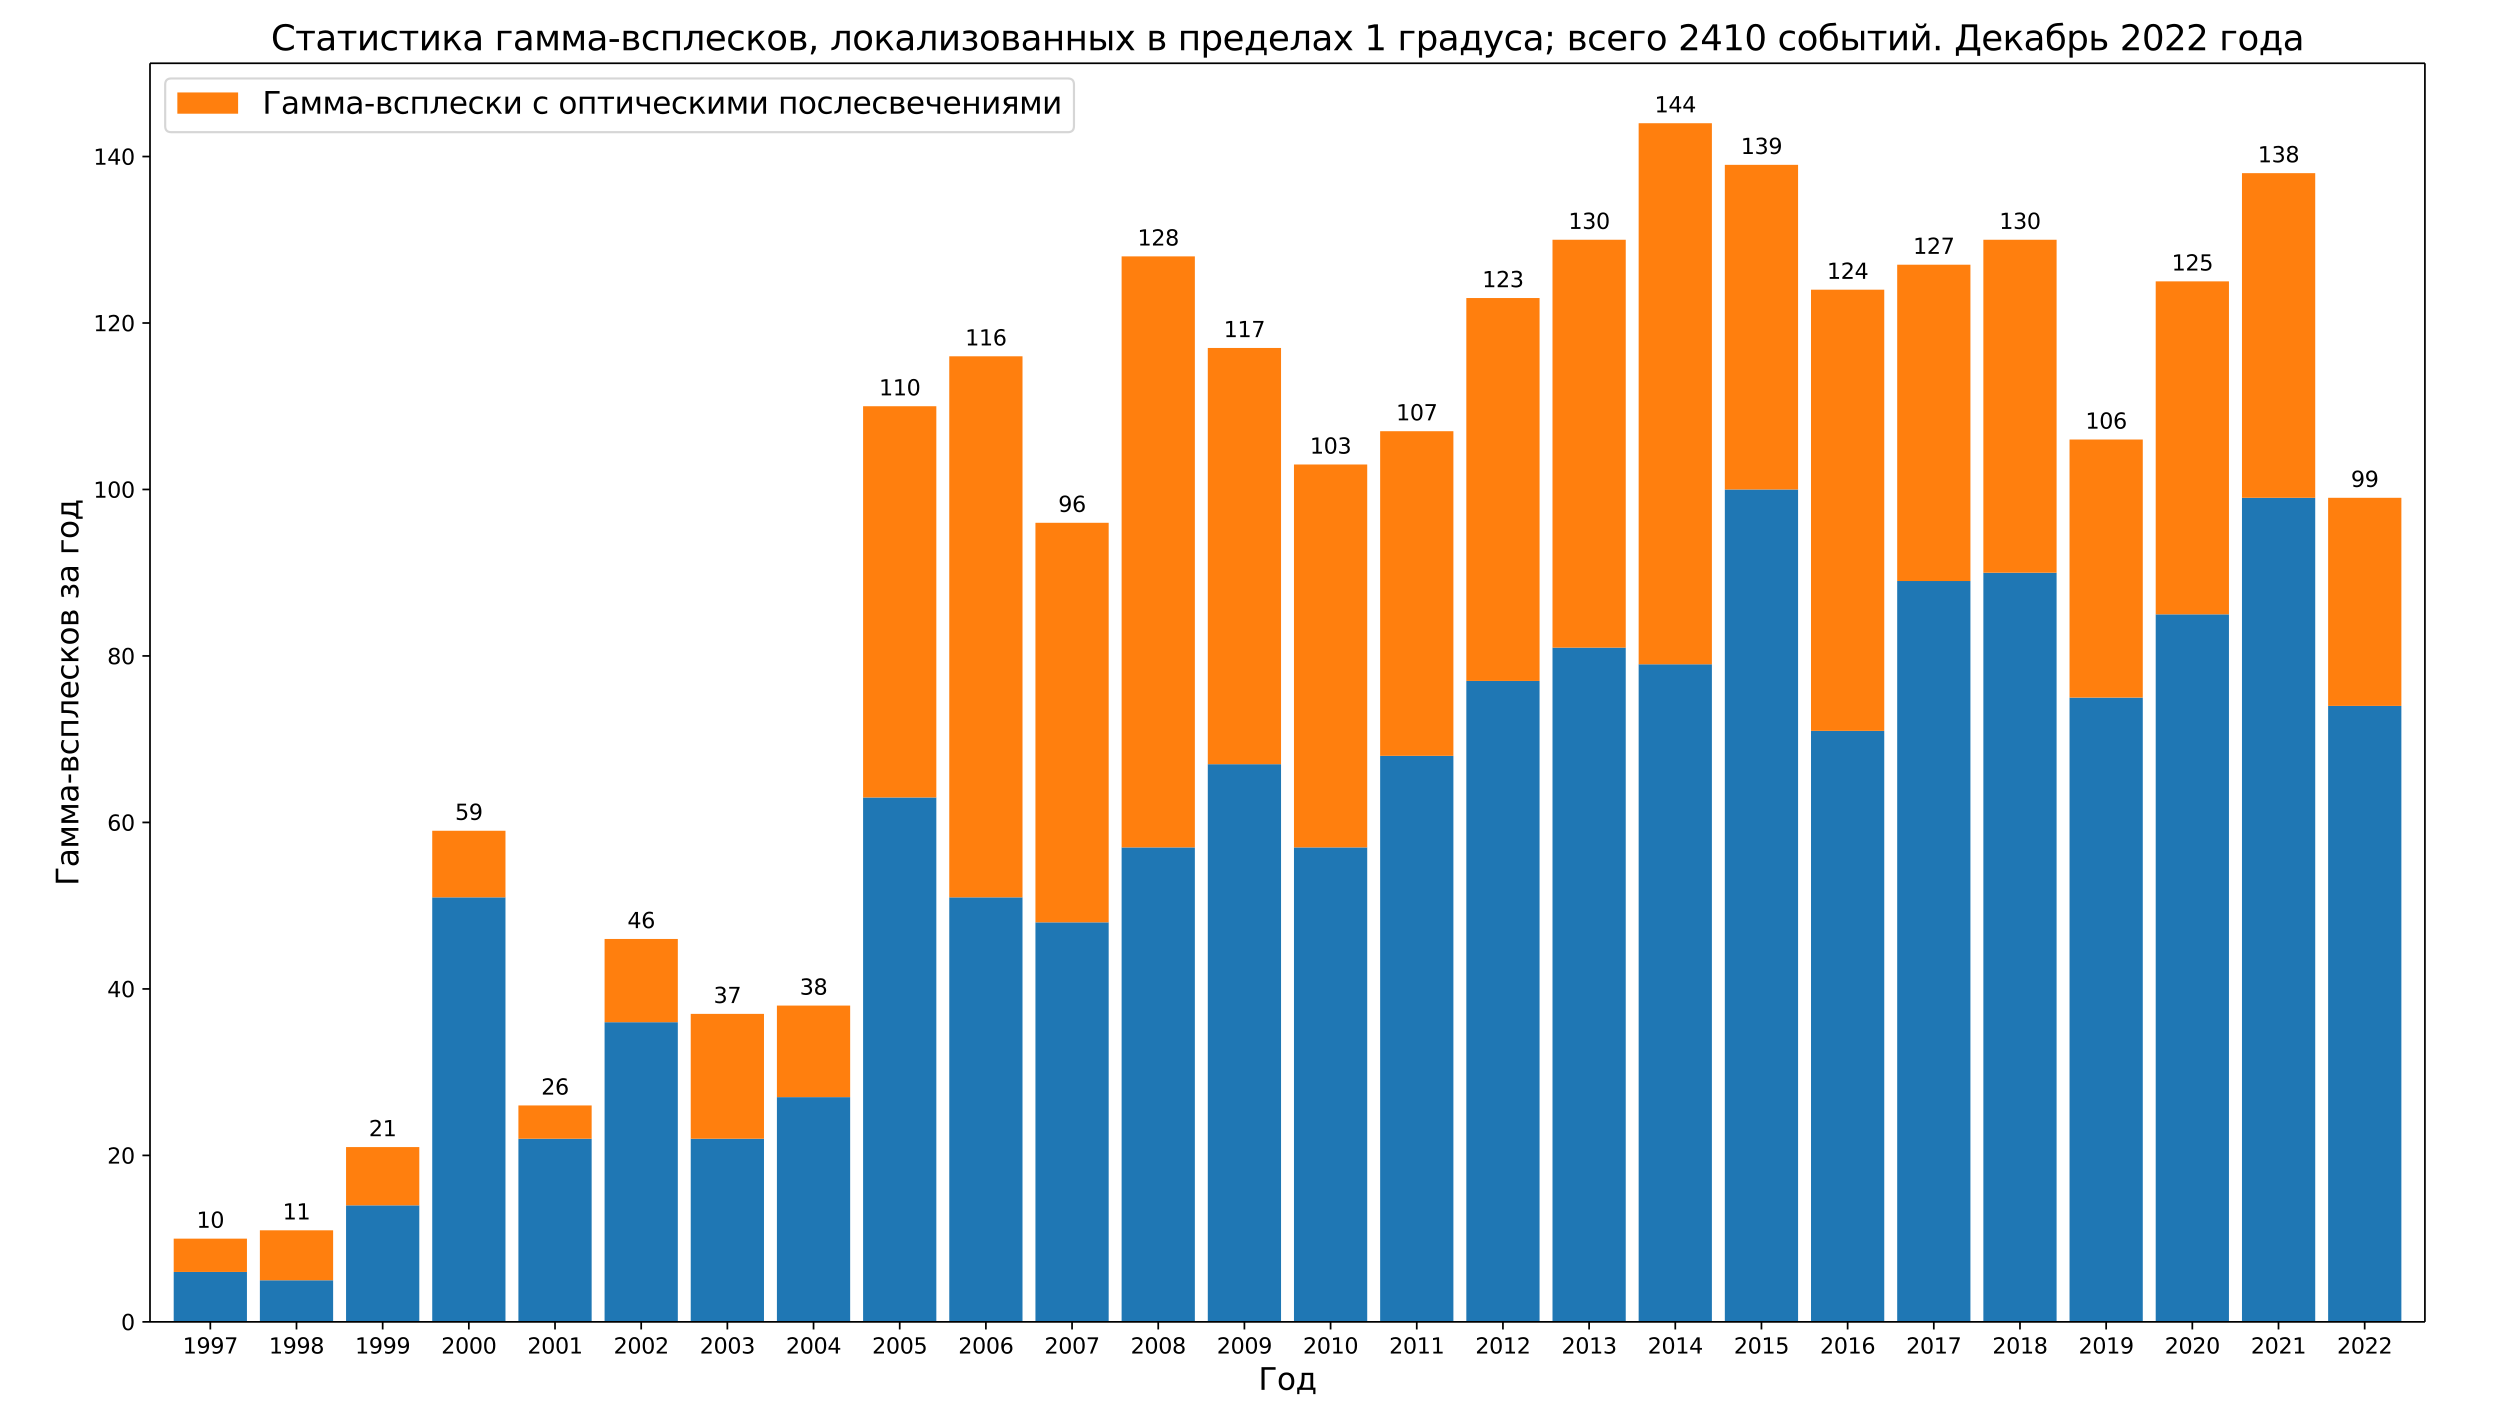 <?xml version="1.0" encoding="UTF-8"?>
<!DOCTYPE svg  PUBLIC '-//W3C//DTD SVG 1.1//EN'  'http://www.w3.org/Graphics/SVG/1.1/DTD/svg11.dtd'>
<svg width="1152pt" height="648pt" version="1.1" viewBox="0 0 1152 648" xmlns="http://www.w3.org/2000/svg" xmlns:xlink="http://www.w3.org/1999/xlink"><defs><style type="text/css">*{stroke-linejoin: round; stroke-linecap: butt}</style></defs><path d="m0 648h1152v-648h-1152z" fill="#fff"/><path d="m69.12 609.12h1048.3v-579.96h-1048.3z" fill="#fff"/><path d="m80.04 609.12h33.753v-23.014h-33.753z" clip-path="url(#b)" fill="#1f77b4"/><path d="m119.75 609.12h33.753v-19.179h-33.753z" clip-path="url(#b)" fill="#1f77b4"/><path d="m159.46 609.12h33.753v-53.7h-33.753z" clip-path="url(#b)" fill="#1f77b4"/><path d="m199.17 609.12h33.753v-195.62h-33.753z" clip-path="url(#b)" fill="#1f77b4"/><path d="m238.88 609.12h33.753v-84.386h-33.753z" clip-path="url(#b)" fill="#1f77b4"/><path d="m278.59 609.12h33.753v-138.09h-33.753z" clip-path="url(#b)" fill="#1f77b4"/><path d="m318.29 609.12h33.753v-84.386h-33.753z" clip-path="url(#b)" fill="#1f77b4"/><path d="m358 609.12h33.753v-103.56h-33.753z" clip-path="url(#b)" fill="#1f77b4"/><path d="m397.71 609.12h33.753v-241.65h-33.753z" clip-path="url(#b)" fill="#1f77b4"/><path d="m437.42 609.12h33.753v-195.62h-33.753z" clip-path="url(#b)" fill="#1f77b4"/><path d="m477.13 609.12h33.753v-184.11h-33.753z" clip-path="url(#b)" fill="#1f77b4"/><path d="m516.84 609.12h33.753v-218.64h-33.753z" clip-path="url(#b)" fill="#1f77b4"/><path d="m556.55 609.12h33.753v-256.99h-33.753z" clip-path="url(#b)" fill="#1f77b4"/><path d="m596.26 609.12h33.753v-218.64h-33.753z" clip-path="url(#b)" fill="#1f77b4"/><path d="m635.97 609.12h33.753v-260.83h-33.753z" clip-path="url(#b)" fill="#1f77b4"/><path d="m675.68 609.12h33.753v-295.35h-33.753z" clip-path="url(#b)" fill="#1f77b4"/><path d="m715.39 609.12h33.753v-310.69h-33.753z" clip-path="url(#b)" fill="#1f77b4"/><path d="m755.09 609.12h33.753v-303.02h-33.753z" clip-path="url(#b)" fill="#1f77b4"/><path d="m794.8 609.12h33.753v-383.57h-33.753z" clip-path="url(#b)" fill="#1f77b4"/><path d="m834.51 609.12h33.753v-272.34h-33.753z" clip-path="url(#b)" fill="#1f77b4"/><path d="m874.22 609.12h33.753v-341.38h-33.753z" clip-path="url(#b)" fill="#1f77b4"/><path d="m913.93 609.12h33.753v-345.21h-33.753z" clip-path="url(#b)" fill="#1f77b4"/><path d="m953.64 609.12h33.753v-287.68h-33.753z" clip-path="url(#b)" fill="#1f77b4"/><path d="m993.35 609.12h33.753v-326.04h-33.753z" clip-path="url(#b)" fill="#1f77b4"/><path d="m1033.1 609.12h33.753v-379.74h-33.753z" clip-path="url(#b)" fill="#1f77b4"/><path d="m1072.8 609.12h33.753v-283.84h-33.753z" clip-path="url(#b)" fill="#1f77b4"/><path d="m80.04 586.11h33.753v-15.343h-33.753z" clip-path="url(#b)" fill="#ff7f0e"/><path d="m119.75 589.94h33.753v-23.014h-33.753z" clip-path="url(#b)" fill="#ff7f0e"/><path d="m159.46 555.42h33.753v-26.85h-33.753z" clip-path="url(#b)" fill="#ff7f0e"/><path d="m199.17 413.5h33.753v-30.686h-33.753z" clip-path="url(#b)" fill="#ff7f0e"/><path d="m238.88 524.73h33.753v-15.343h-33.753z" clip-path="url(#b)" fill="#ff7f0e"/><path d="m278.59 471.03h33.753v-38.357h-33.753z" clip-path="url(#b)" fill="#ff7f0e"/><path d="m318.29 524.73h33.753v-57.536h-33.753z" clip-path="url(#b)" fill="#ff7f0e"/><path d="m358 505.56h33.753v-42.193h-33.753z" clip-path="url(#b)" fill="#ff7f0e"/><path d="m397.71 367.47h33.753v-180.28h-33.753z" clip-path="url(#b)" fill="#ff7f0e"/><path d="m437.42 413.5h33.753v-249.32h-33.753z" clip-path="url(#b)" fill="#ff7f0e"/><path d="m477.13 425.01h33.753v-184.11h-33.753z" clip-path="url(#b)" fill="#ff7f0e"/><path d="m516.84 390.48h33.753v-272.34h-33.753z" clip-path="url(#b)" fill="#ff7f0e"/><path d="m556.55 352.13h33.753v-191.79h-33.753z" clip-path="url(#b)" fill="#ff7f0e"/><path d="m596.26 390.48h33.753v-176.44h-33.753z" clip-path="url(#b)" fill="#ff7f0e"/><path d="m635.97 348.29h33.753v-149.59h-33.753z" clip-path="url(#b)" fill="#ff7f0e"/><path d="m675.68 313.77h33.753v-176.44h-33.753z" clip-path="url(#b)" fill="#ff7f0e"/><path d="m715.39 298.43h33.753v-187.95h-33.753z" clip-path="url(#b)" fill="#ff7f0e"/><path d="m755.09 306.1h33.753v-249.32h-33.753z" clip-path="url(#b)" fill="#ff7f0e"/><path d="m794.8 225.55h33.753v-149.59h-33.753z" clip-path="url(#b)" fill="#ff7f0e"/><path d="m834.51 336.78h33.753v-203.29h-33.753z" clip-path="url(#b)" fill="#ff7f0e"/><path d="m874.22 267.74h33.753v-145.76h-33.753z" clip-path="url(#b)" fill="#ff7f0e"/><path d="m913.93 263.91h33.753v-153.43h-33.753z" clip-path="url(#b)" fill="#ff7f0e"/><path d="m953.64 321.44h33.753v-118.91h-33.753z" clip-path="url(#b)" fill="#ff7f0e"/><path d="m993.35 283.08h33.753v-153.43h-33.753z" clip-path="url(#b)" fill="#ff7f0e"/><path d="m1033.1 229.38h33.753v-149.59h-33.753z" clip-path="url(#b)" fill="#ff7f0e"/><path d="m1072.8 325.28h33.753v-95.893h-33.753z" clip-path="url(#b)" fill="#ff7f0e"/><defs><path id="e" d="m0 0v3.5" stroke="#000" stroke-width=".8"/></defs><use x="96.916" y="609.12" stroke="#000000" stroke-width=".8" xlink:href="#e"/><g transform="translate(84.191 623.72) scale(.1 -.1)"><defs><path id="c" transform="scale(.016)" d="m794 531h1031v3560l-1122-225v575l1116 225h631v-4135h1031v-531h-2687v531z"/><path id="h" transform="scale(.016)" d="m703 97v575q238-113 481-172 244-59 479-59 625 0 954 420 330 420 377 1277-181-269-460-413-278-144-615-144-700 0-1108 423-408 424-408 1159 0 718 425 1152 425 435 1131 435 810 0 1236-621 427-620 427-1801 0-1103-524-1761-523-658-1407-658-238 0-482 47-243 47-506 141zm1256 1978q425 0 673 290 249 291 249 798 0 503-249 795-248 292-673 292t-673-292-248-795q0-507 248-798 248-290 673-290z"/><path id="u" transform="scale(.016)" d="m525 4666h3e3v-269l-1694-4397h-659l1594 4134h-2241v532z"/></defs><use xlink:href="#c"/><use x="63.623" xlink:href="#h"/><use x="127.246" xlink:href="#h"/><use x="190.869" xlink:href="#u"/></g><use x="136.625" y="609.12" stroke="#000000" stroke-width=".8" xlink:href="#e"/><g transform="translate(123.9 623.72) scale(.1 -.1)"><defs><path id="t" transform="scale(.016)" d="m2034 2216q-450 0-708-241-257-241-257-662 0-422 257-663 258-241 708-241t709 242q260 243 260 662 0 421-258 662-257 241-711 241zm-631 268q-406 100-633 378-226 279-226 679 0 559 398 884 399 325 1092 325 697 0 1094-325t397-884q0-400-227-679-226-278-629-378 456-106 710-416 255-309 255-755 0-679-414-1042-414-362-1186-362-771 0-1186 362-414 363-414 1042 0 446 256 755 257 310 713 416zm-231 997q0-362 226-565 227-203 636-203 407 0 636 203 230 203 230 565 0 363-230 566-229 203-636 203-409 0-636-203-226-203-226-566z"/></defs><use xlink:href="#c"/><use x="63.623" xlink:href="#h"/><use x="127.246" xlink:href="#h"/><use x="190.869" xlink:href="#t"/></g><use x="176.335" y="609.12" stroke="#000000" stroke-width=".8" xlink:href="#e"/><g transform="translate(163.61 623.72) scale(.1 -.1)"><use xlink:href="#c"/><use x="63.623" xlink:href="#h"/><use x="127.246" xlink:href="#h"/><use x="190.869" xlink:href="#h"/></g><use x="216.044" y="609.12" stroke="#000000" stroke-width=".8" xlink:href="#e"/><g transform="translate(203.32 623.72) scale(.1 -.1)"><defs><path id="d" transform="scale(.016)" d="m1228 531h2203v-531h-2962v531q359 372 979 998 621 627 780 809 303 340 423 576 121 236 121 464 0 372-261 606-261 235-680 235-297 0-627-103-329-103-704-313v638q381 153 712 231 332 78 607 78 725 0 1156-363 431-362 431-968 0-288-108-546-107-257-392-607-78-91-497-524-418-433-1181-1211z"/><path id="a" transform="scale(.016)" d="m2034 4250q-487 0-733-480-245-479-245-1442 0-959 245-1439 246-480 733-480 491 0 736 480 246 480 246 1439 0 963-246 1442-245 480-736 480zm0 500q785 0 1199-621 414-620 414-1801 0-1178-414-1799-414-620-1199-620-784 0-1198 620-414 621-414 1799 0 1181 414 1801 414 621 1198 621z"/></defs><use xlink:href="#d"/><use x="63.623" xlink:href="#a"/><use x="127.246" xlink:href="#a"/><use x="190.869" xlink:href="#a"/></g><use x="255.753" y="609.12" stroke="#000000" stroke-width=".8" xlink:href="#e"/><g transform="translate(243.03 623.72) scale(.1 -.1)"><use xlink:href="#d"/><use x="63.623" xlink:href="#a"/><use x="127.246" xlink:href="#a"/><use x="190.869" xlink:href="#c"/></g><use x="295.462" y="609.12" stroke="#000000" stroke-width=".8" xlink:href="#e"/><g transform="translate(282.74 623.72) scale(.1 -.1)"><use xlink:href="#d"/><use x="63.623" xlink:href="#a"/><use x="127.246" xlink:href="#a"/><use x="190.869" xlink:href="#d"/></g><use x="335.171" y="609.12" stroke="#000000" stroke-width=".8" xlink:href="#e"/><g transform="translate(322.45 623.72) scale(.1 -.1)"><defs><path id="l" transform="scale(.016)" d="m2597 2516q453-97 707-404 255-306 255-756 0-690-475-1069-475-378-1350-378-293 0-604 58t-642 174v609q262-153 574-231 313-78 654-78 593 0 904 234t311 681q0 413-289 645-289 233-804 233h-544v519h569q465 0 712 186t247 536q0 359-255 551-254 193-729 193-260 0-557-57-297-56-653-174v562q360 100 674 150t592 50q719 0 1137-327 419-326 419-882 0-388-222-655t-631-370z"/></defs><use xlink:href="#d"/><use x="63.623" xlink:href="#a"/><use x="127.246" xlink:href="#a"/><use x="190.869" xlink:href="#l"/></g><use x="374.88" y="609.12" stroke="#000000" stroke-width=".8" xlink:href="#e"/><g transform="translate(362.16 623.72) scale(.1 -.1)"><defs><path id="n" transform="scale(.016)" d="m2419 4116-1594-2491h1594v2491zm-166 550h794v-3041h666v-525h-666v-1100h-628v1100h-2106v609l1940 2957z"/></defs><use xlink:href="#d"/><use x="63.623" xlink:href="#a"/><use x="127.246" xlink:href="#a"/><use x="190.869" xlink:href="#n"/></g><use x="414.589" y="609.12" stroke="#000000" stroke-width=".8" xlink:href="#e"/><g transform="translate(401.86 623.72) scale(.1 -.1)"><defs><path id="z" transform="scale(.016)" d="m691 4666h2478v-532h-1900v-1143q137 47 274 70 138 23 276 23 781 0 1237-428 457-428 457-1159 0-753-469-1171-469-417-1322-417-294 0-599 50-304 50-629 150v635q281-153 581-228t634-75q541 0 856 284 316 284 316 772 0 487-316 771-315 285-856 285-253 0-505-56-251-56-513-175v2344z"/></defs><use xlink:href="#d"/><use x="63.623" xlink:href="#a"/><use x="127.246" xlink:href="#a"/><use x="190.869" xlink:href="#z"/></g><use x="454.298" y="609.12" stroke="#000000" stroke-width=".8" xlink:href="#e"/><g transform="translate(441.57 623.72) scale(.1 -.1)"><defs><path id="q" transform="scale(.016)" d="m2113 2584q-425 0-674-291-248-290-248-796 0-503 248-796 249-292 674-292t673 292q248 293 248 796 0 506-248 796-248 291-673 291zm1253 1979v-575q-238 112-480 171-242 60-480 60-625 0-955-422-329-422-376-1275 184 272 462 417 279 145 613 145 703 0 1111-427 408-426 408-1160 0-719-425-1154-425-434-1131-434-810 0-1238 620-428 621-428 1799 0 1106 525 1764t1409 658q238 0 480-47t505-140z"/></defs><use xlink:href="#d"/><use x="63.623" xlink:href="#a"/><use x="127.246" xlink:href="#a"/><use x="190.869" xlink:href="#q"/></g><use x="494.007" y="609.12" stroke="#000000" stroke-width=".8" xlink:href="#e"/><g transform="translate(481.28 623.72) scale(.1 -.1)"><use xlink:href="#d"/><use x="63.623" xlink:href="#a"/><use x="127.246" xlink:href="#a"/><use x="190.869" xlink:href="#u"/></g><use x="533.716" y="609.12" stroke="#000000" stroke-width=".8" xlink:href="#e"/><g transform="translate(520.99 623.72) scale(.1 -.1)"><use xlink:href="#d"/><use x="63.623" xlink:href="#a"/><use x="127.246" xlink:href="#a"/><use x="190.869" xlink:href="#t"/></g><use x="573.425" y="609.12" stroke="#000000" stroke-width=".8" xlink:href="#e"/><g transform="translate(560.7 623.72) scale(.1 -.1)"><use xlink:href="#d"/><use x="63.623" xlink:href="#a"/><use x="127.246" xlink:href="#a"/><use x="190.869" xlink:href="#h"/></g><use x="613.135" y="609.12" stroke="#000000" stroke-width=".8" xlink:href="#e"/><g transform="translate(600.41 623.72) scale(.1 -.1)"><use xlink:href="#d"/><use x="63.623" xlink:href="#a"/><use x="127.246" xlink:href="#c"/><use x="190.869" xlink:href="#a"/></g><use x="652.844" y="609.12" stroke="#000000" stroke-width=".8" xlink:href="#e"/><g transform="translate(640.12 623.72) scale(.1 -.1)"><use xlink:href="#d"/><use x="63.623" xlink:href="#a"/><use x="127.246" xlink:href="#c"/><use x="190.869" xlink:href="#c"/></g><use x="692.553" y="609.12" stroke="#000000" stroke-width=".8" xlink:href="#e"/><g transform="translate(679.83 623.72) scale(.1 -.1)"><use xlink:href="#d"/><use x="63.623" xlink:href="#a"/><use x="127.246" xlink:href="#c"/><use x="190.869" xlink:href="#d"/></g><use x="732.262" y="609.12" stroke="#000000" stroke-width=".8" xlink:href="#e"/><g transform="translate(719.54 623.72) scale(.1 -.1)"><use xlink:href="#d"/><use x="63.623" xlink:href="#a"/><use x="127.246" xlink:href="#c"/><use x="190.869" xlink:href="#l"/></g><use x="771.971" y="609.12" stroke="#000000" stroke-width=".8" xlink:href="#e"/><g transform="translate(759.25 623.72) scale(.1 -.1)"><use xlink:href="#d"/><use x="63.623" xlink:href="#a"/><use x="127.246" xlink:href="#c"/><use x="190.869" xlink:href="#n"/></g><use x="811.68" y="609.12" stroke="#000000" stroke-width=".8" xlink:href="#e"/><g transform="translate(798.96 623.72) scale(.1 -.1)"><use xlink:href="#d"/><use x="63.623" xlink:href="#a"/><use x="127.246" xlink:href="#c"/><use x="190.869" xlink:href="#z"/></g><use x="851.389" y="609.12" stroke="#000000" stroke-width=".8" xlink:href="#e"/><g transform="translate(838.66 623.72) scale(.1 -.1)"><use xlink:href="#d"/><use x="63.623" xlink:href="#a"/><use x="127.246" xlink:href="#c"/><use x="190.869" xlink:href="#q"/></g><use x="891.098" y="609.12" stroke="#000000" stroke-width=".8" xlink:href="#e"/><g transform="translate(878.37 623.72) scale(.1 -.1)"><use xlink:href="#d"/><use x="63.623" xlink:href="#a"/><use x="127.246" xlink:href="#c"/><use x="190.869" xlink:href="#u"/></g><use x="930.807" y="609.12" stroke="#000000" stroke-width=".8" xlink:href="#e"/><g transform="translate(918.08 623.72) scale(.1 -.1)"><use xlink:href="#d"/><use x="63.623" xlink:href="#a"/><use x="127.246" xlink:href="#c"/><use x="190.869" xlink:href="#t"/></g><use x="970.516" y="609.12" stroke="#000000" stroke-width=".8" xlink:href="#e"/><g transform="translate(957.79 623.72) scale(.1 -.1)"><use xlink:href="#d"/><use x="63.623" xlink:href="#a"/><use x="127.246" xlink:href="#c"/><use x="190.869" xlink:href="#h"/></g><use x="1010.225" y="609.12" stroke="#000000" stroke-width=".8" xlink:href="#e"/><g transform="translate(997.5 623.72) scale(.1 -.1)"><use xlink:href="#d"/><use x="63.623" xlink:href="#a"/><use x="127.246" xlink:href="#d"/><use x="190.869" xlink:href="#a"/></g><use x="1049.935" y="609.12" stroke="#000000" stroke-width=".8" xlink:href="#e"/><g transform="translate(1037.2 623.72) scale(.1 -.1)"><use xlink:href="#d"/><use x="63.623" xlink:href="#a"/><use x="127.246" xlink:href="#d"/><use x="190.869" xlink:href="#c"/></g><use x="1089.644" y="609.12" stroke="#000000" stroke-width=".8" xlink:href="#e"/><g transform="translate(1076.9 623.72) scale(.1 -.1)"><use xlink:href="#d"/><use x="63.623" xlink:href="#a"/><use x="127.246" xlink:href="#d"/><use x="190.869" xlink:href="#d"/></g><g transform="translate(579.89 640.44) scale(.14 -.14)"><defs><path id="ac" transform="scale(.016)" d="m628 0v4666h2903v-532h-2272v-4134h-631z"/><path id="i" transform="scale(.016)" d="m1959 3097q-462 0-731-361t-269-989 267-989q268-361 733-361 460 0 728 362 269 363 269 988 0 622-269 986-268 364-728 364zm0 487q750 0 1178-488 429-487 429-1349 0-859-429-1349-428-489-1178-489-753 0-1180 489-426 490-426 1349 0 862 426 1349 427 488 1180 488z"/><path id="x" transform="scale(.016)" d="m1384 459h1669v2582h-1209v-438q0-1287-369-1975l-91-169zm-834 0q284 125 409 391 307 659 307 1988v662h2365v-3041h460v-1343h-460v884h-2837v-884h-460v1343h216z"/></defs><use xlink:href="#ac"/><use x="60.986" xlink:href="#i"/><use x="122.168" xlink:href="#x"/></g><defs><path id="o" d="m0 0h-3.5" stroke="#000" stroke-width=".8"/></defs><use x="69.12" y="609.12" stroke="#000000" stroke-width=".8" xlink:href="#o"/><g transform="translate(55.758 612.92) scale(.1 -.1)"><use xlink:href="#a"/></g><use x="69.12" y="532.406" stroke="#000000" stroke-width=".8" xlink:href="#o"/><g transform="translate(49.395 536.2) scale(.1 -.1)"><use xlink:href="#d"/><use x="63.623" xlink:href="#a"/></g><use x="69.12" y="455.691" stroke="#000000" stroke-width=".8" xlink:href="#o"/><g transform="translate(49.395 459.49) scale(.1 -.1)"><use xlink:href="#n"/><use x="63.623" xlink:href="#a"/></g><use x="69.12" y="378.977" stroke="#000000" stroke-width=".8" xlink:href="#o"/><g transform="translate(49.395 382.78) scale(.1 -.1)"><use xlink:href="#q"/><use x="63.623" xlink:href="#a"/></g><use x="69.12" y="302.263" stroke="#000000" stroke-width=".8" xlink:href="#o"/><g transform="translate(49.395 306.06) scale(.1 -.1)"><use xlink:href="#t"/><use x="63.623" xlink:href="#a"/></g><use x="69.12" y="225.549" stroke="#000000" stroke-width=".8" xlink:href="#o"/><g transform="translate(43.032 229.35) scale(.1 -.1)"><use xlink:href="#c"/><use x="63.623" xlink:href="#a"/><use x="127.246" xlink:href="#a"/></g><use x="69.12" y="148.834" stroke="#000000" stroke-width=".8" xlink:href="#o"/><g transform="translate(43.032 152.63) scale(.1 -.1)"><use xlink:href="#c"/><use x="63.623" xlink:href="#d"/><use x="127.246" xlink:href="#a"/></g><use x="69.12" y="72.12" stroke="#000000" stroke-width=".8" xlink:href="#o"/><g transform="translate(43.032 75.919) scale(.1 -.1)"><use xlink:href="#c"/><use x="63.623" xlink:href="#n"/><use x="127.246" xlink:href="#a"/></g><g transform="translate(36.121 408.16) rotate(-90) scale(.14 -.14)"><defs><path id="f" transform="scale(.016)" d="m2194 1759q-697 0-966-159t-269-544q0-306 202-486 202-179 548-179 479 0 768 339t289 901v128h-572zm1147 238v-1997h-575v531q-197-318-491-470t-719-152q-537 0-855 302-317 302-317 808 0 590 395 890 396 300 1180 300h807v57q0 397-261 614t-733 217q-300 0-585-72-284-72-546-216v532q315 122 612 182 297 61 578 61 760 0 1135-394 375-393 375-1193z"/><path id="p" transform="scale(.016)" d="m581 3500h841l994-2344 997 2344h834v-3500h-578v2950l-966-2278h-575l-969 2278v-2950h-578v3500z"/><path id="ad" transform="scale(.016)" d="m313 2009h1684v-512h-1684v512z"/><path id="m" transform="scale(.016)" d="m1156 1613v-1154h819q394 0 600 148 206 149 206 431 0 281-206 428t-600 147h-819zm0 1428v-969h757q325 0 531 129 206 130 206 362 0 231-206 354-206 124-531 124h-757zm-575 459h1369q616 0 947-225t331-641q0-321-169-511-168-189-500-235 397-75 616-313 219-237 219-594 0-468-361-725-361-256-1030-256h-1422v3500z"/><path id="g" transform="scale(.016)" d="m3122 3366v-538q-244 135-489 202t-495 67q-560 0-870-355-309-354-309-995t309-996q310-354 870-354 250 0 495 67t489 202v-532q-241-112-499-168-257-57-548-57-791 0-1257 497-465 497-465 1341 0 856 470 1346 471 491 1290 491 265 0 518-55 253-54 491-163z"/><path id="v" transform="scale(.016)" d="m3603 3500v-3500h-578v3041h-1866v-3041h-578v3500h3022z"/><path id="r" transform="scale(.016)" d="m238 0v478q568 88 743 481 213 554 213 1969v572h2365v-3500h-575v3041h-1215v-347q0-1350-275-1956-294-647-1256-738z"/><path id="j" transform="scale(.016)" d="m3597 1894v-281h-2644q38-594 358-905t892-311q331 0 642 81t618 244v-544q-310-131-635-200t-659-69q-838 0-1327 487-489 488-489 1320 0 859 464 1363 464 505 1252 505 706 0 1117-455 411-454 411-1235zm-575 169q-6 471-264 752-258 282-683 282-481 0-770-272t-333-766l2050 4z"/><path id="s" transform="scale(.016)" d="m581 3500h572v-1644l1622 1644h706l-1337-1353 1509-2147h-644l-1240 1766-616-625v-1141h-572v3500z"/><path id="ah" transform="scale(.016)" d="m2206 1888q388-75 603-304 216-228 216-565 0-541-403-826-403-284-1147-284-250 0-514 44t-545 131v535q222-116 487-174 266-57 556-57 472 0 736 175t264 456q0 275-234 442t-662 167h-463v475h484q363 0 574 139t211 358q0 200-218 344-217 144-588 144-222 0-474-41-251-41-555-131v522q307 75 572 112 266 38 503 38 613 0 967-246 355-245 355-686 0-290-188-492-187-201-537-276z"/><path id="y" transform="scale(.016)" d="m581 0v3500h2469v-459h-1891v-3041h-578z"/></defs><use xlink:href="#ac"/><use x="60.986" xlink:href="#f"/><use x="122.266" xlink:href="#p"/><use x="197.705" xlink:href="#p"/><use x="273.145" xlink:href="#f"/><use x="334.424" xlink:href="#ad"/><use x="370.508" xlink:href="#m"/><use x="429.443" xlink:href="#g"/><use x="484.424" xlink:href="#v"/><use x="549.805" xlink:href="#r"/><use x="613.721" xlink:href="#j"/><use x="675.244" xlink:href="#g"/><use x="730.225" xlink:href="#s"/><use x="790.625" xlink:href="#i"/><use x="851.807" xlink:href="#m"/><use x="910.742" xlink:href="#DejaVuSans-20"/><use x="942.529" xlink:href="#ah"/><use x="995.703" xlink:href="#f"/><use x="1056.982" xlink:href="#DejaVuSans-20"/><use x="1088.77" xlink:href="#y"/><use x="1141.309" xlink:href="#i"/><use x="1202.49" xlink:href="#x"/></g><path d="m69.12 609.12v-579.96" fill="none" stroke="#000" stroke-linecap="square" stroke-width=".8"/><path d="m1117.4 609.12v-579.96" fill="none" stroke="#000" stroke-linecap="square" stroke-width=".8"/><path d="m69.12 609.12h1048.3" fill="none" stroke="#000" stroke-linecap="square" stroke-width=".8"/><path d="m69.12 29.16h1048.3" fill="none" stroke="#000" stroke-linecap="square" stroke-width=".8"/><g transform="translate(90.554 565.76) scale(.1 -.1)"><use xlink:href="#c"/><use x="63.623" xlink:href="#a"/></g><g transform="translate(130.26 561.93) scale(.1 -.1)"><use xlink:href="#c"/><use x="63.623" xlink:href="#c"/></g><g transform="translate(169.97 523.57) scale(.1 -.1)"><use xlink:href="#d"/><use x="63.623" xlink:href="#c"/></g><g transform="translate(209.68 377.81) scale(.1 -.1)"><use xlink:href="#z"/><use x="63.623" xlink:href="#h"/></g><g transform="translate(249.39 504.39) scale(.1 -.1)"><use xlink:href="#d"/><use x="63.623" xlink:href="#q"/></g><g transform="translate(289.1 427.68) scale(.1 -.1)"><use xlink:href="#n"/><use x="63.623" xlink:href="#q"/></g><g transform="translate(328.81 462.2) scale(.1 -.1)"><use xlink:href="#l"/><use x="63.623" xlink:href="#u"/></g><g transform="translate(368.52 458.36) scale(.1 -.1)"><use xlink:href="#l"/><use x="63.623" xlink:href="#t"/></g><g transform="translate(405.05 182.19) scale(.1 -.1)"><use xlink:href="#c"/><use x="63.623" xlink:href="#c"/><use x="127.246" xlink:href="#a"/></g><g transform="translate(444.75 159.18) scale(.1 -.1)"><use xlink:href="#c"/><use x="63.623" xlink:href="#c"/><use x="127.246" xlink:href="#q"/></g><g transform="translate(487.64 235.89) scale(.1 -.1)"><use xlink:href="#h"/><use x="63.623" xlink:href="#q"/></g><g transform="translate(524.17 113.15) scale(.1 -.1)"><use xlink:href="#c"/><use x="63.623" xlink:href="#d"/><use x="127.246" xlink:href="#t"/></g><g transform="translate(563.88 155.34) scale(.1 -.1)"><use xlink:href="#c"/><use x="63.623" xlink:href="#c"/><use x="127.246" xlink:href="#u"/></g><g transform="translate(603.59 209.04) scale(.1 -.1)"><use xlink:href="#c"/><use x="63.623" xlink:href="#a"/><use x="127.246" xlink:href="#l"/></g><g transform="translate(643.3 193.7) scale(.1 -.1)"><use xlink:href="#c"/><use x="63.623" xlink:href="#a"/><use x="127.246" xlink:href="#u"/></g><g transform="translate(683.01 132.33) scale(.1 -.1)"><use xlink:href="#c"/><use x="63.623" xlink:href="#d"/><use x="127.246" xlink:href="#l"/></g><g transform="translate(722.72 105.48) scale(.1 -.1)"><use xlink:href="#c"/><use x="63.623" xlink:href="#l"/><use x="127.246" xlink:href="#a"/></g><g transform="translate(762.43 51.777) scale(.1 -.1)"><use xlink:href="#c"/><use x="63.623" xlink:href="#n"/><use x="127.246" xlink:href="#n"/></g><g transform="translate(802.14 70.956) scale(.1 -.1)"><use xlink:href="#c"/><use x="63.623" xlink:href="#l"/><use x="127.246" xlink:href="#h"/></g><g transform="translate(841.85 128.49) scale(.1 -.1)"><use xlink:href="#c"/><use x="63.623" xlink:href="#d"/><use x="127.246" xlink:href="#n"/></g><g transform="translate(881.55 116.98) scale(.1 -.1)"><use xlink:href="#c"/><use x="63.623" xlink:href="#d"/><use x="127.246" xlink:href="#u"/></g><g transform="translate(921.26 105.48) scale(.1 -.1)"><use xlink:href="#c"/><use x="63.623" xlink:href="#l"/><use x="127.246" xlink:href="#a"/></g><g transform="translate(960.97 197.53) scale(.1 -.1)"><use xlink:href="#c"/><use x="63.623" xlink:href="#a"/><use x="127.246" xlink:href="#q"/></g><g transform="translate(1000.7 124.66) scale(.1 -.1)"><use xlink:href="#c"/><use x="63.623" xlink:href="#d"/><use x="127.246" xlink:href="#z"/></g><g transform="translate(1040.4 74.791) scale(.1 -.1)"><use xlink:href="#c"/><use x="63.623" xlink:href="#l"/><use x="127.246" xlink:href="#t"/></g><g transform="translate(1083.3 224.38) scale(.1 -.1)"><use xlink:href="#h"/><use x="63.623" xlink:href="#h"/></g><g transform="translate(124.85 23.16) scale(.16 -.16)"><defs><path id="an" transform="scale(.016)" d="m4122 4306v-665q-319 297-680 443-361 147-767 147-800 0-1225-489t-425-1414q0-922 425-1411t1225-489q406 0 767 147t680 444v-660q-331-225-702-338-370-112-782-112-1060 0-1670 648-609 649-609 1771 0 1125 609 1773 610 649 1670 649 418 0 788-111 371-111 696-333z"/><path id="w" transform="scale(.016)" d="m188 3500h3353v-459h-1394v-3041h-566v3041h-1393v459z"/><path id="k" transform="scale(.016)" d="m3578 3500v-3500h-572v2809l-1687-2809h-738v3500h572v-2803l1685 2803h740z"/><path id="ar" transform="scale(.016)" d="m750 794h659v-538l-512-1e3h-403l256 1e3v538z"/><path id="ab" transform="scale(.016)" d="m581 3500h578v-1428h1866v1428h578v-3500h-578v1613h-1866v-1613h-578v3500z"/><path id="ae" transform="scale(.016)" d="m3907 3500h575v-3500h-575v3500zm288 84zm-1414-2546q0 281-205 428-204 147-598 147h-819v-1154h819q394 0 598 148 205 149 205 431zm-2200 2462h578v-1428h844q669 0 1030-255 361-254 361-779t-361-782q-361-256-1030-256h-1422v3500z"/><path id="ag" transform="scale(.016)" d="m3513 3500-1266-1703 1331-1797h-678l-1019 1375-1018-1375h-679l1360 1831-1244 1669h678l928-1247 928 1247h679z"/><path id="aa" transform="scale(.016)" d="m1159 525v-1856h-578v4831h578v-531q182 312 458 463 277 152 661 152 638 0 1036-506 399-506 399-1331t-399-1332q-398-506-1036-506-384 0-661 152-276 152-458 464zm1957 1222q0 634-261 995t-717 361q-457 0-718-361t-261-995 261-995 718-361q456 0 717 361t261 995z"/><path id="al" transform="scale(.016)" d="m2059-325q-243-625-475-815-231-191-618-191h-460v481h338q237 0 368 113 132 112 291 531l103 262-1415 3444h609l1094-2737 1094 2737h609l-1538-3825z"/><path id="ap" transform="scale(.016)" d="m750 3309h659v-793h-659v793zm0-2515h659v-538l-512-1e3h-403l256 1e3v538z"/><path id="ai" transform="scale(.016)" d="m1991 3584q750 0 1178-488 428-487 428-1349 0-859-428-1349-428-489-1178-489-753 0-1169 475t-438 1363l-18 716q-16 371-16 500 0 500 181 868 285 578 777 828t1317 257q381 3 550 56l159-456q-153-63-293-66l-782-53q-393-28-631-166-622-365-681-843l-22-175q406 371 1066 371zm0-487q-463 0-732-361-268-361-268-989t267-989 733-361q459 0 728 362 269 363 269 988 0 622-269 986t-728 364z"/><path id="am" transform="scale(.016)" d="m3578 3500v-3500h-572v2809l-1687-2809h-738v3500h572v-2803l1685 2803h740zm-2476 1333h369q34-234 185-352 152-117 424-117 269 0 419 116t190 353h369q-31-447-278-672t-700-225-700 225-278 672z"/><path id="aq" transform="scale(.016)" d="m684 794h660v-794h-660v794z"/><path id="ao" transform="scale(.016)" d="m1459 531h2063v3603h-1516v-662q0-1559-350-2594-72-212-197-347zm-921 0q418 197 537 572 303 963 303 2681v882h2775v-4135h531v-1534h-531v1003h-3306v-1003h-531v1534h222z"/><path id="ak" transform="scale(.016)" d="m2781 1038q0 281-205 428-204 147-598 147h-819v-1154h819q394 0 598 148 205 149 205 431zm-2200 2462h578v-1428h844q669 0 1030-255 361-254 361-779t-361-782q-361-256-1030-256h-1422v3500z"/></defs><use xlink:href="#an"/><use x="69.824" xlink:href="#w"/><use x="128.076" xlink:href="#f"/><use x="189.355" xlink:href="#w"/><use x="247.607" xlink:href="#k"/><use x="312.598" xlink:href="#g"/><use x="367.578" xlink:href="#w"/><use x="425.83" xlink:href="#k"/><use x="490.82" xlink:href="#s"/><use x="551.221" xlink:href="#f"/><use x="612.5" xlink:href="#DejaVuSans-20"/><use x="644.287" xlink:href="#y"/><use x="696.826" xlink:href="#f"/><use x="758.105" xlink:href="#p"/><use x="833.545" xlink:href="#p"/><use x="908.984" xlink:href="#f"/><use x="970.264" xlink:href="#ad"/><use x="1006.348" xlink:href="#m"/><use x="1065.283" xlink:href="#g"/><use x="1120.264" xlink:href="#v"/><use x="1185.645" xlink:href="#r"/><use x="1249.561" xlink:href="#j"/><use x="1311.084" xlink:href="#g"/><use x="1366.064" xlink:href="#s"/><use x="1426.465" xlink:href="#i"/><use x="1487.646" xlink:href="#m"/><use x="1546.582" xlink:href="#ar"/><use x="1578.369" xlink:href="#DejaVuSans-20"/><use x="1610.156" xlink:href="#r"/><use x="1674.072" xlink:href="#i"/><use x="1735.254" xlink:href="#s"/><use x="1795.654" xlink:href="#f"/><use x="1856.934" xlink:href="#r"/><use x="1920.85" xlink:href="#k"/><use x="1985.84" xlink:href="#ah"/><use x="2039.014" xlink:href="#i"/><use x="2100.195" xlink:href="#m"/><use x="2159.131" xlink:href="#f"/><use x="2220.41" xlink:href="#ab"/><use x="2285.791" xlink:href="#ab"/><use x="2351.172" xlink:href="#ae"/><use x="2430.127" xlink:href="#ag"/><use x="2489.307" xlink:href="#DejaVuSans-20"/><use x="2521.094" xlink:href="#m"/><use x="2580.029" xlink:href="#DejaVuSans-20"/><use x="2611.816" xlink:href="#v"/><use x="2677.197" xlink:href="#aa"/><use x="2740.674" xlink:href="#j"/><use x="2802.197" xlink:href="#x"/><use x="2871.338" xlink:href="#j"/><use x="2932.861" xlink:href="#r"/><use x="2996.777" xlink:href="#f"/><use x="3058.057" xlink:href="#ag"/><use x="3117.236" xlink:href="#DejaVuSans-20"/><use x="3149.023" xlink:href="#c"/><use x="3212.646" xlink:href="#DejaVuSans-20"/><use x="3244.434" xlink:href="#y"/><use x="3296.973" xlink:href="#aa"/><use x="3360.449" xlink:href="#f"/><use x="3421.729" xlink:href="#x"/><use x="3490.869" xlink:href="#al"/><use x="3550.049" xlink:href="#g"/><use x="3605.029" xlink:href="#f"/><use x="3666.309" xlink:href="#ap"/><use x="3700" xlink:href="#DejaVuSans-20"/><use x="3731.787" xlink:href="#m"/><use x="3790.723" xlink:href="#g"/><use x="3845.703" xlink:href="#j"/><use x="3907.227" xlink:href="#y"/><use x="3959.766" xlink:href="#i"/><use x="4020.947" xlink:href="#DejaVuSans-20"/><use x="4052.734" xlink:href="#d"/><use x="4116.357" xlink:href="#n"/><use x="4179.98" xlink:href="#c"/><use x="4243.604" xlink:href="#a"/><use x="4307.227" xlink:href="#DejaVuSans-20"/><use x="4339.014" xlink:href="#g"/><use x="4393.994" xlink:href="#i"/><use x="4455.176" xlink:href="#ai"/><use x="4516.846" xlink:href="#ae"/><use x="4595.801" xlink:href="#w"/><use x="4654.053" xlink:href="#k"/><use x="4719.043" xlink:href="#am"/><use x="4784.033" xlink:href="#aq"/><use x="4815.82" xlink:href="#DejaVuSans-20"/><use x="4847.607" xlink:href="#ao"/><use x="4925.732" xlink:href="#j"/><use x="4987.256" xlink:href="#s"/><use x="5047.656" xlink:href="#f"/><use x="5108.936" xlink:href="#ai"/><use x="5170.605" xlink:href="#aa"/><use x="5234.082" xlink:href="#ak"/><use x="5293.018" xlink:href="#DejaVuSans-20"/><use x="5324.805" xlink:href="#d"/><use x="5388.428" xlink:href="#a"/><use x="5452.051" xlink:href="#d"/><use x="5515.674" xlink:href="#d"/><use x="5579.297" xlink:href="#DejaVuSans-20"/><use x="5611.084" xlink:href="#y"/><use x="5663.623" xlink:href="#i"/><use x="5724.805" xlink:href="#x"/><use x="5793.945" xlink:href="#f"/></g><path d="m78.92 60.909h413.16q2.8 0 2.8-2.8v-19.149q0-2.8-2.8-2.8h-413.16q-2.8 0-2.8 2.8v19.149q0 2.8 2.8 2.8z" fill="#fff" opacity=".8" stroke="#ccc"/><path d="m81.72 52.398h28v-9.8h-28z" fill="#ff7f0e"/><g transform="translate(120.92 52.398) scale(.14 -.14)"><defs><path id="af" transform="scale(.016)" d="m2625 0v1472h-1072q-478 0-797 297-287 269-287 844v887h575v-834q0-366 162-550 166-185 491-185h928v1569h575v-3500h-575z"/><path id="aj" transform="scale(.016)" d="m1181 2491q0-260 200-407 200-146 572-146h775v1103h-775q-372 0-572-144t-200-406zm-818-2491 1068 1534q-362 82-603 296-240 214-240 661 0 506 335 757 336 252 1015 252h1368v-3500h-578v1478h-715l-1032-1478h-618z"/></defs><use xlink:href="#ac"/><use x="60.986" xlink:href="#f"/><use x="122.266" xlink:href="#p"/><use x="197.705" xlink:href="#p"/><use x="273.145" xlink:href="#f"/><use x="334.424" xlink:href="#ad"/><use x="370.508" xlink:href="#m"/><use x="429.443" xlink:href="#g"/><use x="484.424" xlink:href="#v"/><use x="549.805" xlink:href="#r"/><use x="613.721" xlink:href="#j"/><use x="675.244" xlink:href="#g"/><use x="730.225" xlink:href="#s"/><use x="790.625" xlink:href="#k"/><use x="855.615" xlink:href="#DejaVuSans-20"/><use x="887.402" xlink:href="#g"/><use x="942.383" xlink:href="#DejaVuSans-20"/><use x="974.17" xlink:href="#i"/><use x="1035.352" xlink:href="#v"/><use x="1100.732" xlink:href="#w"/><use x="1158.984" xlink:href="#k"/><use x="1223.975" xlink:href="#af"/><use x="1283.057" xlink:href="#j"/><use x="1344.58" xlink:href="#g"/><use x="1399.561" xlink:href="#s"/><use x="1459.961" xlink:href="#k"/><use x="1524.951" xlink:href="#p"/><use x="1600.391" xlink:href="#k"/><use x="1665.381" xlink:href="#DejaVuSans-20"/><use x="1697.168" xlink:href="#v"/><use x="1762.549" xlink:href="#i"/><use x="1823.73" xlink:href="#g"/><use x="1878.711" xlink:href="#r"/><use x="1942.627" xlink:href="#j"/><use x="2004.15" xlink:href="#g"/><use x="2059.131" xlink:href="#m"/><use x="2118.066" xlink:href="#j"/><use x="2179.59" xlink:href="#af"/><use x="2238.672" xlink:href="#j"/><use x="2300.195" xlink:href="#ab"/><use x="2365.576" xlink:href="#k"/><use x="2430.566" xlink:href="#aj"/><use x="2490.723" xlink:href="#p"/><use x="2566.162" xlink:href="#k"/></g><defs><clipPath id="b"><rect x="69.12" y="29.16" width="1048.3" height="579.96"/></clipPath></defs></svg>
